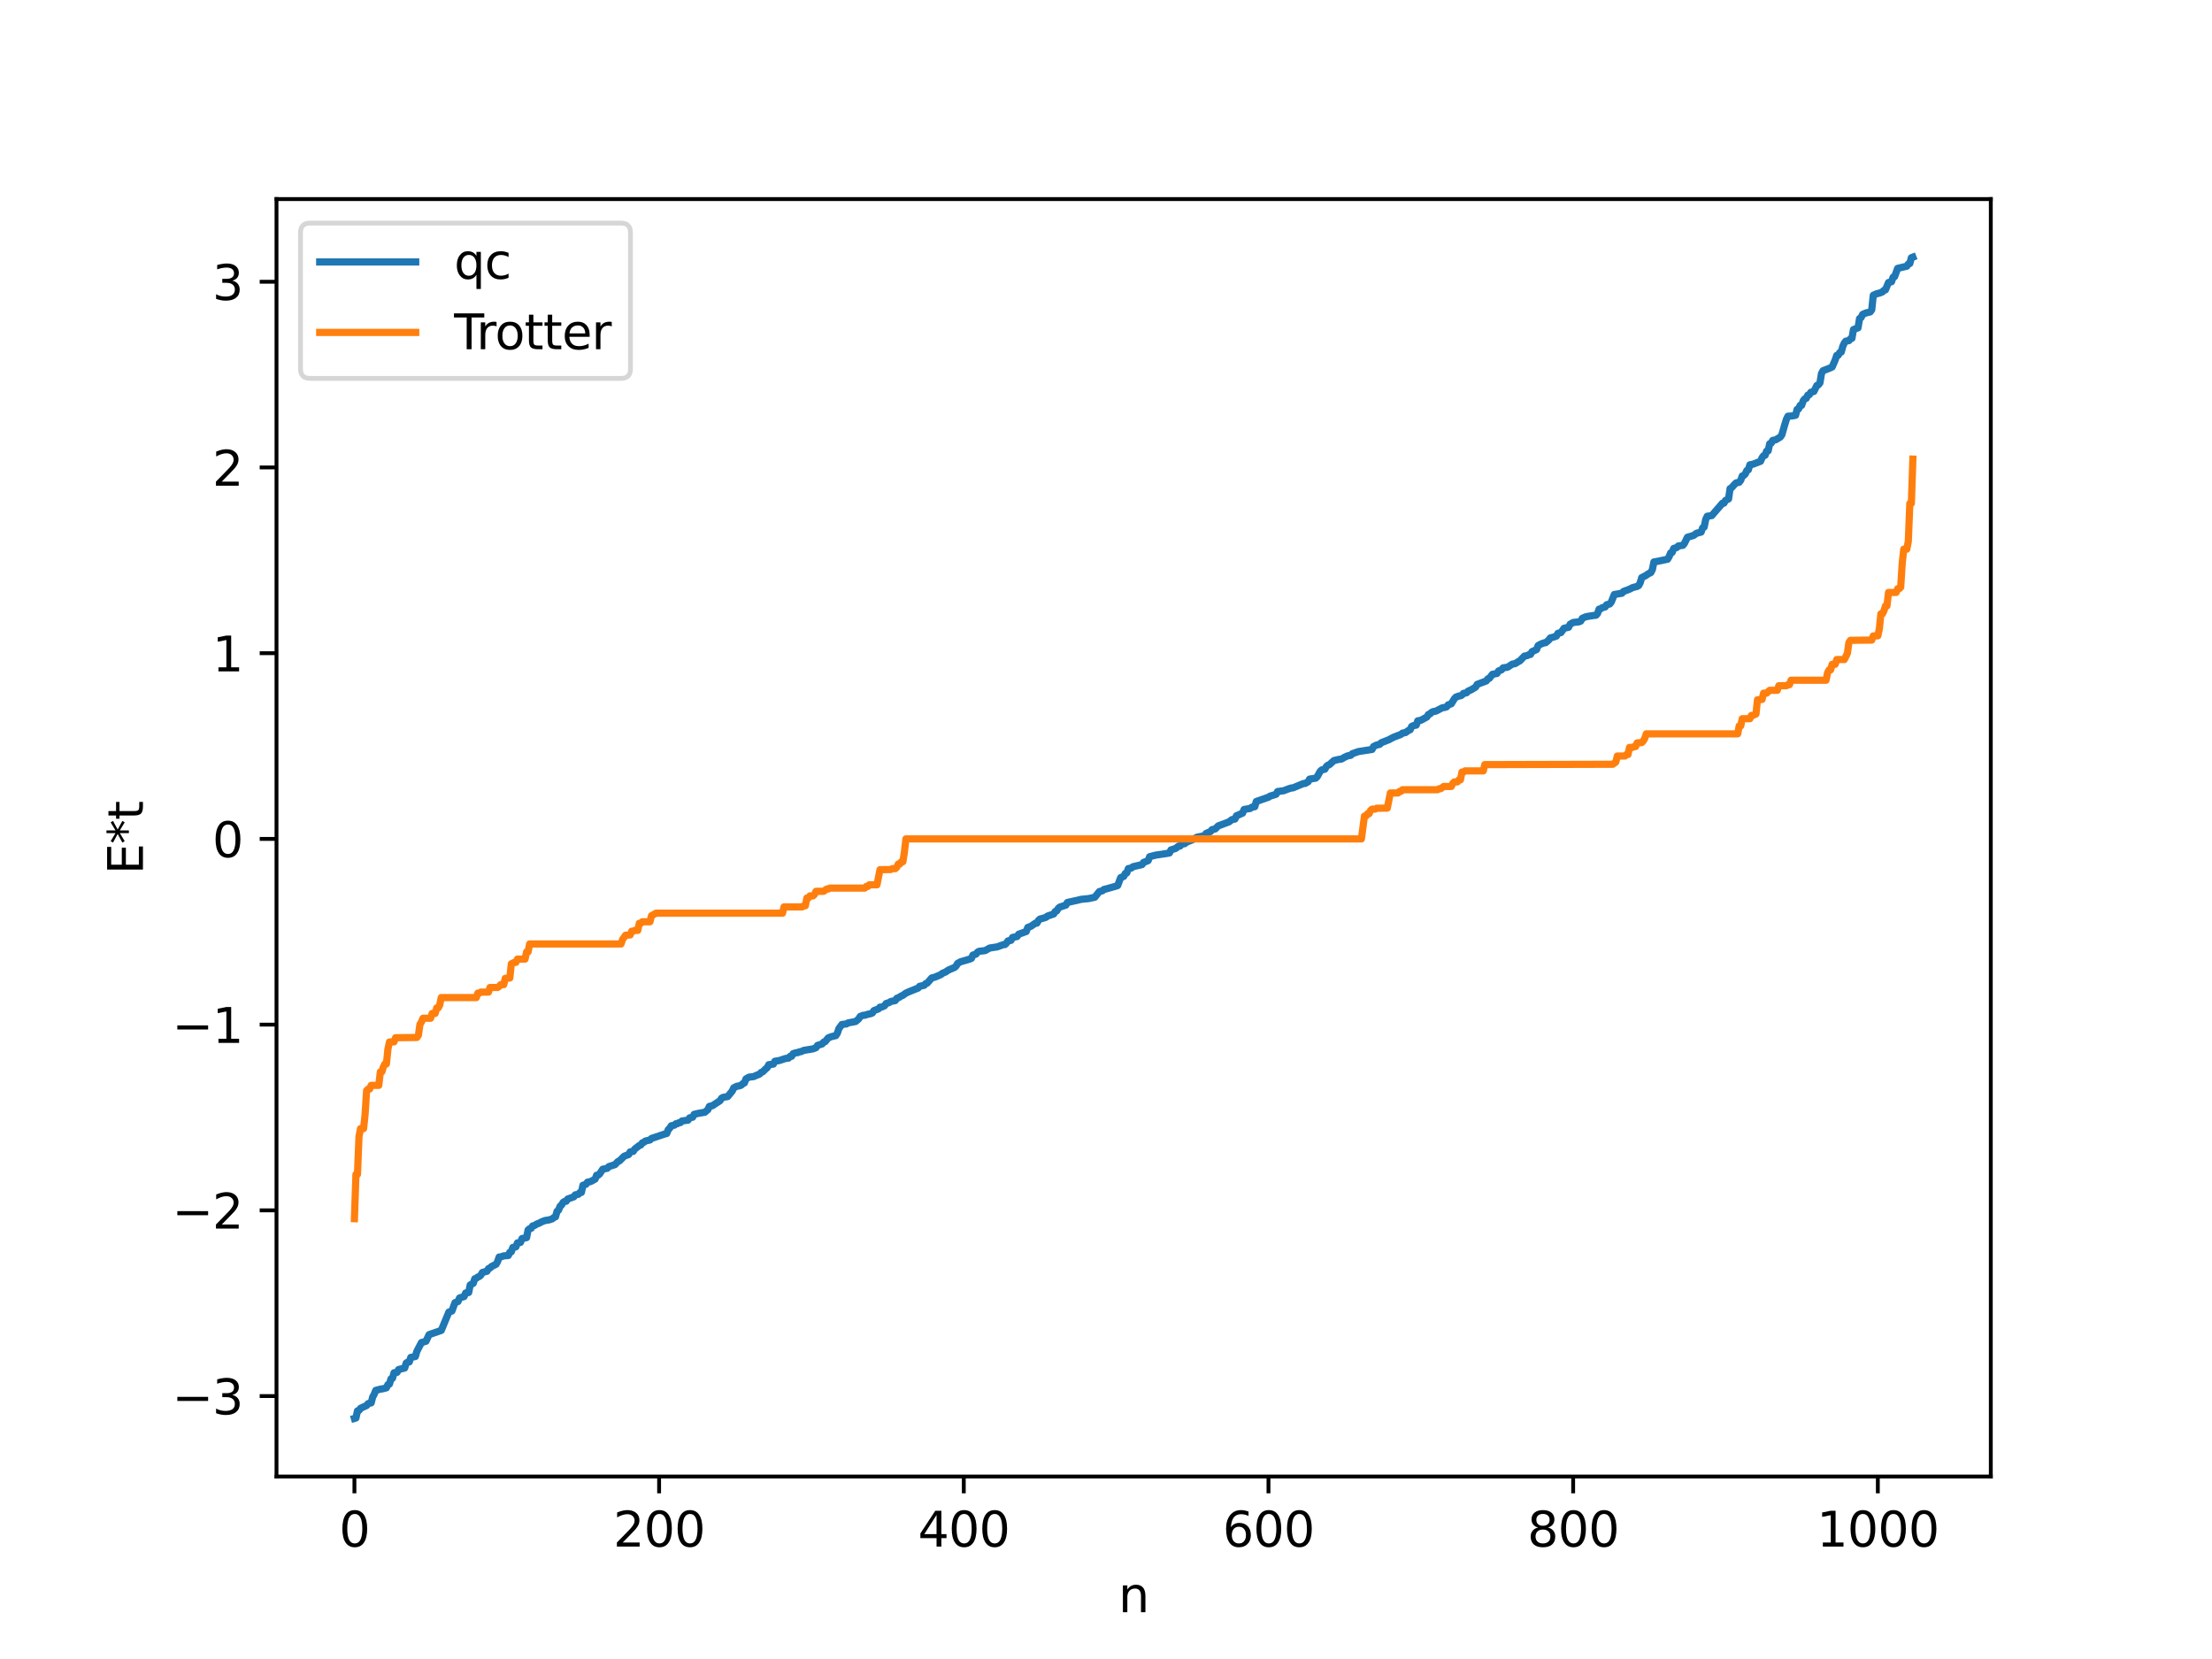 <?xml version="1.0" encoding="utf-8" standalone="no"?>
<!DOCTYPE svg PUBLIC "-//W3C//DTD SVG 1.1//EN"
  "http://www.w3.org/Graphics/SVG/1.1/DTD/svg11.dtd">
<svg xmlns:xlink="http://www.w3.org/1999/xlink" width="460.8pt" height="345.6pt" viewBox="0 0 460.8 345.6" xmlns="http://www.w3.org/2000/svg" version="1.1">
 <defs>
  <style type="text/css">*{stroke-linejoin: round; stroke-linecap: butt}</style>
 </defs>
 <g id="figure_1">
  <g id="patch_1">
   <path d="M 0 345.6 
L 460.8 345.6 
L 460.8 0 
L 0 0 
z
" style="fill: #ffffff"/>
  </g>
  <g id="axes_1">
   <g id="patch_2">
    <path d="M 57.6 307.584 
L 414.72 307.584 
L 414.72 41.472 
L 57.6 41.472 
z
" style="fill: #ffffff"/>
   </g>
   <g id="matplotlib.axis_1">
    <g id="xtick_1">
     <g id="line2d_1">
      <defs>
       <path id="mba4d781c11" d="M 0 0 
L 0 3.5 
" style="stroke: #000000; stroke-width: 0.8"/>
      </defs>
      <g>
       <use xlink:href="#mba4d781c11" x="73.833" y="307.584" style="stroke: #000000; stroke-width: 0.8"/>
      </g>
     </g>
     <g id="text_1">
      <!-- 0 -->
      <g transform="translate(70.651 322.182) scale(0.1 -0.1)">
       <defs>
        <path id="DejaVuSans-30" d="M 2034 4250 
Q 1547 4250 1301 3770 
Q 1056 3291 1056 2328 
Q 1056 1369 1301 889 
Q 1547 409 2034 409 
Q 2525 409 2770 889 
Q 3016 1369 3016 2328 
Q 3016 3291 2770 3770 
Q 2525 4250 2034 4250 
z
M 2034 4750 
Q 2819 4750 3233 4129 
Q 3647 3509 3647 2328 
Q 3647 1150 3233 529 
Q 2819 -91 2034 -91 
Q 1250 -91 836 529 
Q 422 1150 422 2328 
Q 422 3509 836 4129 
Q 1250 4750 2034 4750 
z
" transform="scale(0.016)"/>
       </defs>
       <use xlink:href="#DejaVuSans-30"/>
      </g>
     </g>
    </g>
    <g id="xtick_2">
     <g id="line2d_2">
      <g>
       <use xlink:href="#mba4d781c11" x="137.304" y="307.584" style="stroke: #000000; stroke-width: 0.8"/>
      </g>
     </g>
     <g id="text_2">
      <!-- 200 -->
      <g transform="translate(127.76 322.182) scale(0.1 -0.1)">
       <defs>
        <path id="DejaVuSans-32" d="M 1228 531 
L 3431 531 
L 3431 0 
L 469 0 
L 469 531 
Q 828 903 1448 1529 
Q 2069 2156 2228 2338 
Q 2531 2678 2651 2914 
Q 2772 3150 2772 3378 
Q 2772 3750 2511 3984 
Q 2250 4219 1831 4219 
Q 1534 4219 1204 4116 
Q 875 4013 500 3803 
L 500 4441 
Q 881 4594 1212 4672 
Q 1544 4750 1819 4750 
Q 2544 4750 2975 4387 
Q 3406 4025 3406 3419 
Q 3406 3131 3298 2873 
Q 3191 2616 2906 2266 
Q 2828 2175 2409 1742 
Q 1991 1309 1228 531 
z
" transform="scale(0.016)"/>
       </defs>
       <use xlink:href="#DejaVuSans-32"/>
       <use xlink:href="#DejaVuSans-30" x="63.623"/>
       <use xlink:href="#DejaVuSans-30" x="127.246"/>
      </g>
     </g>
    </g>
    <g id="xtick_3">
     <g id="line2d_3">
      <g>
       <use xlink:href="#mba4d781c11" x="200.775" y="307.584" style="stroke: #000000; stroke-width: 0.8"/>
      </g>
     </g>
     <g id="text_3">
      <!-- 400 -->
      <g transform="translate(191.231 322.182) scale(0.1 -0.1)">
       <defs>
        <path id="DejaVuSans-34" d="M 2419 4116 
L 825 1625 
L 2419 1625 
L 2419 4116 
z
M 2253 4666 
L 3047 4666 
L 3047 1625 
L 3713 1625 
L 3713 1100 
L 3047 1100 
L 3047 0 
L 2419 0 
L 2419 1100 
L 313 1100 
L 313 1709 
L 2253 4666 
z
" transform="scale(0.016)"/>
       </defs>
       <use xlink:href="#DejaVuSans-34"/>
       <use xlink:href="#DejaVuSans-30" x="63.623"/>
       <use xlink:href="#DejaVuSans-30" x="127.246"/>
      </g>
     </g>
    </g>
    <g id="xtick_4">
     <g id="line2d_4">
      <g>
       <use xlink:href="#mba4d781c11" x="264.246" y="307.584" style="stroke: #000000; stroke-width: 0.8"/>
      </g>
     </g>
     <g id="text_4">
      <!-- 600 -->
      <g transform="translate(254.702 322.182) scale(0.1 -0.1)">
       <defs>
        <path id="DejaVuSans-36" d="M 2113 2584 
Q 1688 2584 1439 2293 
Q 1191 2003 1191 1497 
Q 1191 994 1439 701 
Q 1688 409 2113 409 
Q 2538 409 2786 701 
Q 3034 994 3034 1497 
Q 3034 2003 2786 2293 
Q 2538 2584 2113 2584 
z
M 3366 4563 
L 3366 3988 
Q 3128 4100 2886 4159 
Q 2644 4219 2406 4219 
Q 1781 4219 1451 3797 
Q 1122 3375 1075 2522 
Q 1259 2794 1537 2939 
Q 1816 3084 2150 3084 
Q 2853 3084 3261 2657 
Q 3669 2231 3669 1497 
Q 3669 778 3244 343 
Q 2819 -91 2113 -91 
Q 1303 -91 875 529 
Q 447 1150 447 2328 
Q 447 3434 972 4092 
Q 1497 4750 2381 4750 
Q 2619 4750 2861 4703 
Q 3103 4656 3366 4563 
z
" transform="scale(0.016)"/>
       </defs>
       <use xlink:href="#DejaVuSans-36"/>
       <use xlink:href="#DejaVuSans-30" x="63.623"/>
       <use xlink:href="#DejaVuSans-30" x="127.246"/>
      </g>
     </g>
    </g>
    <g id="xtick_5">
     <g id="line2d_5">
      <g>
       <use xlink:href="#mba4d781c11" x="327.717" y="307.584" style="stroke: #000000; stroke-width: 0.8"/>
      </g>
     </g>
     <g id="text_5">
      <!-- 800 -->
      <g transform="translate(318.173 322.182) scale(0.1 -0.1)">
       <defs>
        <path id="DejaVuSans-38" d="M 2034 2216 
Q 1584 2216 1326 1975 
Q 1069 1734 1069 1313 
Q 1069 891 1326 650 
Q 1584 409 2034 409 
Q 2484 409 2743 651 
Q 3003 894 3003 1313 
Q 3003 1734 2745 1975 
Q 2488 2216 2034 2216 
z
M 1403 2484 
Q 997 2584 770 2862 
Q 544 3141 544 3541 
Q 544 4100 942 4425 
Q 1341 4750 2034 4750 
Q 2731 4750 3128 4425 
Q 3525 4100 3525 3541 
Q 3525 3141 3298 2862 
Q 3072 2584 2669 2484 
Q 3125 2378 3379 2068 
Q 3634 1759 3634 1313 
Q 3634 634 3220 271 
Q 2806 -91 2034 -91 
Q 1263 -91 848 271 
Q 434 634 434 1313 
Q 434 1759 690 2068 
Q 947 2378 1403 2484 
z
M 1172 3481 
Q 1172 3119 1398 2916 
Q 1625 2713 2034 2713 
Q 2441 2713 2670 2916 
Q 2900 3119 2900 3481 
Q 2900 3844 2670 4047 
Q 2441 4250 2034 4250 
Q 1625 4250 1398 4047 
Q 1172 3844 1172 3481 
z
" transform="scale(0.016)"/>
       </defs>
       <use xlink:href="#DejaVuSans-38"/>
       <use xlink:href="#DejaVuSans-30" x="63.623"/>
       <use xlink:href="#DejaVuSans-30" x="127.246"/>
      </g>
     </g>
    </g>
    <g id="xtick_6">
     <g id="line2d_6">
      <g>
       <use xlink:href="#mba4d781c11" x="391.188" y="307.584" style="stroke: #000000; stroke-width: 0.8"/>
      </g>
     </g>
     <g id="text_6">
      <!-- 1000 -->
      <g transform="translate(378.463 322.182) scale(0.1 -0.1)">
       <defs>
        <path id="DejaVuSans-31" d="M 794 531 
L 1825 531 
L 1825 4091 
L 703 3866 
L 703 4441 
L 1819 4666 
L 2450 4666 
L 2450 531 
L 3481 531 
L 3481 0 
L 794 0 
L 794 531 
z
" transform="scale(0.016)"/>
       </defs>
       <use xlink:href="#DejaVuSans-31"/>
       <use xlink:href="#DejaVuSans-30" x="63.623"/>
       <use xlink:href="#DejaVuSans-30" x="127.246"/>
       <use xlink:href="#DejaVuSans-30" x="190.869"/>
      </g>
     </g>
    </g>
    <g id="text_7">
     <!-- n -->
     <g transform="translate(232.991 335.861) scale(0.1 -0.1)">
      <defs>
       <path id="DejaVuSans-6e" d="M 3513 2113 
L 3513 0 
L 2938 0 
L 2938 2094 
Q 2938 2591 2744 2837 
Q 2550 3084 2163 3084 
Q 1697 3084 1428 2787 
Q 1159 2491 1159 1978 
L 1159 0 
L 581 0 
L 581 3500 
L 1159 3500 
L 1159 2956 
Q 1366 3272 1645 3428 
Q 1925 3584 2291 3584 
Q 2894 3584 3203 3211 
Q 3513 2838 3513 2113 
z
" transform="scale(0.016)"/>
      </defs>
      <use xlink:href="#DejaVuSans-6e"/>
     </g>
    </g>
   </g>
   <g id="matplotlib.axis_2">
    <g id="ytick_1">
     <g id="line2d_7">
      <defs>
       <path id="m10545d8d4f" d="M 0 0 
L -3.5 0 
" style="stroke: #000000; stroke-width: 0.8"/>
      </defs>
      <g>
       <use xlink:href="#m10545d8d4f" x="57.6" y="290.827" style="stroke: #000000; stroke-width: 0.8"/>
      </g>
     </g>
     <g id="text_8">
      <!-- −3 -->
      <g transform="translate(35.858 294.627) scale(0.1 -0.1)">
       <defs>
        <path id="DejaVuSans-2212" d="M 678 2272 
L 4684 2272 
L 4684 1741 
L 678 1741 
L 678 2272 
z
" transform="scale(0.016)"/>
        <path id="DejaVuSans-33" d="M 2597 2516 
Q 3050 2419 3304 2112 
Q 3559 1806 3559 1356 
Q 3559 666 3084 287 
Q 2609 -91 1734 -91 
Q 1441 -91 1130 -33 
Q 819 25 488 141 
L 488 750 
Q 750 597 1062 519 
Q 1375 441 1716 441 
Q 2309 441 2620 675 
Q 2931 909 2931 1356 
Q 2931 1769 2642 2001 
Q 2353 2234 1838 2234 
L 1294 2234 
L 1294 2753 
L 1863 2753 
Q 2328 2753 2575 2939 
Q 2822 3125 2822 3475 
Q 2822 3834 2567 4026 
Q 2313 4219 1838 4219 
Q 1578 4219 1281 4162 
Q 984 4106 628 3988 
L 628 4550 
Q 988 4650 1302 4700 
Q 1616 4750 1894 4750 
Q 2613 4750 3031 4423 
Q 3450 4097 3450 3541 
Q 3450 3153 3228 2886 
Q 3006 2619 2597 2516 
z
" transform="scale(0.016)"/>
       </defs>
       <use xlink:href="#DejaVuSans-2212"/>
       <use xlink:href="#DejaVuSans-33" x="83.789"/>
      </g>
     </g>
    </g>
    <g id="ytick_2">
     <g id="line2d_8">
      <g>
       <use xlink:href="#m10545d8d4f" x="57.6" y="252.138" style="stroke: #000000; stroke-width: 0.8"/>
      </g>
     </g>
     <g id="text_9">
      <!-- −2 -->
      <g transform="translate(35.858 255.937) scale(0.1 -0.1)">
       <use xlink:href="#DejaVuSans-2212"/>
       <use xlink:href="#DejaVuSans-32" x="83.789"/>
      </g>
     </g>
    </g>
    <g id="ytick_3">
     <g id="line2d_9">
      <g>
       <use xlink:href="#m10545d8d4f" x="57.6" y="213.448" style="stroke: #000000; stroke-width: 0.8"/>
      </g>
     </g>
     <g id="text_10">
      <!-- −1 -->
      <g transform="translate(35.858 217.247) scale(0.1 -0.1)">
       <use xlink:href="#DejaVuSans-2212"/>
       <use xlink:href="#DejaVuSans-31" x="83.789"/>
      </g>
     </g>
    </g>
    <g id="ytick_4">
     <g id="line2d_10">
      <g>
       <use xlink:href="#m10545d8d4f" x="57.6" y="174.759" style="stroke: #000000; stroke-width: 0.8"/>
      </g>
     </g>
     <g id="text_11">
      <!-- 0 -->
      <g transform="translate(44.237 178.558) scale(0.1 -0.1)">
       <use xlink:href="#DejaVuSans-30"/>
      </g>
     </g>
    </g>
    <g id="ytick_5">
     <g id="line2d_11">
      <g>
       <use xlink:href="#m10545d8d4f" x="57.6" y="136.069" style="stroke: #000000; stroke-width: 0.8"/>
      </g>
     </g>
     <g id="text_12">
      <!-- 1 -->
      <g transform="translate(44.237 139.868) scale(0.1 -0.1)">
       <use xlink:href="#DejaVuSans-31"/>
      </g>
     </g>
    </g>
    <g id="ytick_6">
     <g id="line2d_12">
      <g>
       <use xlink:href="#m10545d8d4f" x="57.6" y="97.379" style="stroke: #000000; stroke-width: 0.8"/>
      </g>
     </g>
     <g id="text_13">
      <!-- 2 -->
      <g transform="translate(44.237 101.179) scale(0.1 -0.1)">
       <use xlink:href="#DejaVuSans-32"/>
      </g>
     </g>
    </g>
    <g id="ytick_7">
     <g id="line2d_13">
      <g>
       <use xlink:href="#m10545d8d4f" x="57.6" y="58.69" style="stroke: #000000; stroke-width: 0.8"/>
      </g>
     </g>
     <g id="text_14">
      <!-- 3 -->
      <g transform="translate(44.237 62.489) scale(0.1 -0.1)">
       <use xlink:href="#DejaVuSans-33"/>
      </g>
     </g>
    </g>
    <g id="text_15">
     <!-- E*t -->
     <g transform="translate(29.778 182.148) rotate(-90) scale(0.1 -0.1)">
      <defs>
       <path id="DejaVuSans-45" d="M 628 4666 
L 3578 4666 
L 3578 4134 
L 1259 4134 
L 1259 2753 
L 3481 2753 
L 3481 2222 
L 1259 2222 
L 1259 531 
L 3634 531 
L 3634 0 
L 628 0 
L 628 4666 
z
" transform="scale(0.016)"/>
       <path id="DejaVuSans-2a" d="M 3009 3897 
L 1888 3291 
L 3009 2681 
L 2828 2375 
L 1778 3009 
L 1778 1831 
L 1422 1831 
L 1422 3009 
L 372 2375 
L 191 2681 
L 1313 3291 
L 191 3897 
L 372 4206 
L 1422 3572 
L 1422 4750 
L 1778 4750 
L 1778 3572 
L 2828 4206 
L 3009 3897 
z
" transform="scale(0.016)"/>
       <path id="DejaVuSans-74" d="M 1172 4494 
L 1172 3500 
L 2356 3500 
L 2356 3053 
L 1172 3053 
L 1172 1153 
Q 1172 725 1289 603 
Q 1406 481 1766 481 
L 2356 481 
L 2356 0 
L 1766 0 
Q 1100 0 847 248 
Q 594 497 594 1153 
L 594 3053 
L 172 3053 
L 172 3500 
L 594 3500 
L 594 4494 
L 1172 4494 
z
" transform="scale(0.016)"/>
      </defs>
      <use xlink:href="#DejaVuSans-45"/>
      <use xlink:href="#DejaVuSans-2a" x="63.184"/>
      <use xlink:href="#DejaVuSans-74" x="113.184"/>
     </g>
    </g>
   </g>
   <g id="line2d_14">
    <path d="M 73.833 295.488 
L 74.15 295.394 
L 74.467 293.918 
L 74.785 293.817 
L 75.102 293.378 
L 76.372 292.792 
L 76.689 292.399 
L 77.324 292.244 
L 77.641 291.01 
L 77.958 290.441 
L 78.276 289.64 
L 79.228 289.392 
L 79.862 289.282 
L 80.497 289.106 
L 80.815 288.43 
L 81.132 288.328 
L 81.449 287.243 
L 81.767 287.119 
L 82.084 285.97 
L 82.719 285.881 
L 83.036 285.3 
L 84.305 284.982 
L 84.623 283.949 
L 84.94 283.748 
L 85.258 283.719 
L 85.575 282.776 
L 86.21 282.649 
L 86.527 282.587 
L 86.844 281.498 
L 87.796 279.678 
L 88.748 279.406 
L 89.383 278.033 
L 91.922 277.151 
L 93.509 273.326 
L 94.143 273.109 
L 94.778 271.369 
L 95.413 271.131 
L 95.73 270.391 
L 96.682 270.093 
L 97 269.351 
L 97.634 269.251 
L 97.952 267.677 
L 98.586 267.343 
L 98.904 266.388 
L 99.221 266.289 
L 99.539 266.022 
L 99.856 265.917 
L 100.173 265.632 
L 100.491 265.078 
L 101.125 264.901 
L 101.443 264.833 
L 101.76 264.282 
L 102.077 264.154 
L 102.395 263.839 
L 103.347 263.368 
L 103.664 262.792 
L 103.981 261.858 
L 104.299 261.847 
L 104.934 261.621 
L 105.886 261.542 
L 106.203 260.872 
L 106.52 260.769 
L 106.838 259.86 
L 107.472 259.742 
L 107.79 258.918 
L 108.424 258.819 
L 108.742 258.019 
L 109.694 257.824 
L 110.011 256.224 
L 110.329 255.958 
L 110.646 255.879 
L 110.963 255.382 
L 111.281 255.32 
L 111.915 254.945 
L 112.233 254.846 
L 112.867 254.515 
L 113.502 254.265 
L 114.454 254.113 
L 115.089 253.887 
L 115.406 253.607 
L 115.724 253.484 
L 116.041 252.339 
L 116.358 252.102 
L 116.676 251.288 
L 116.993 251.014 
L 117.31 250.479 
L 117.628 250.269 
L 117.945 250.248 
L 118.262 249.782 
L 119.532 249.32 
L 119.849 248.905 
L 120.484 248.791 
L 120.801 248.427 
L 121.119 248.403 
L 121.436 246.917 
L 122.071 246.705 
L 122.388 246.267 
L 123.023 246.147 
L 123.975 245.629 
L 124.292 244.811 
L 124.61 244.81 
L 124.927 244.532 
L 125.562 243.568 
L 126.514 243.372 
L 126.831 243.024 
L 128.1 242.618 
L 128.735 241.957 
L 129.053 241.835 
L 130.005 240.872 
L 130.957 240.51 
L 131.274 239.954 
L 131.909 239.856 
L 132.226 239.369 
L 133.178 238.633 
L 133.496 238.518 
L 133.813 238.067 
L 134.13 237.965 
L 134.448 237.698 
L 135.4 237.476 
L 135.717 237.161 
L 138.573 236.202 
L 138.891 236.132 
L 139.208 235.326 
L 139.525 235.013 
L 139.843 234.517 
L 140.477 234.395 
L 140.795 234.097 
L 141.112 234.088 
L 141.429 233.882 
L 141.747 233.856 
L 142.064 233.52 
L 143.334 233.348 
L 143.651 232.873 
L 144.286 232.739 
L 144.603 232.133 
L 145.555 231.917 
L 146.824 231.699 
L 147.459 231.17 
L 147.777 230.477 
L 148.411 230.338 
L 149.998 229.292 
L 150.315 228.779 
L 150.633 228.598 
L 151.585 228.436 
L 152.537 227.289 
L 152.854 226.613 
L 153.489 226.292 
L 154.124 226.173 
L 154.441 226.05 
L 154.758 225.719 
L 155.076 225.595 
L 155.393 224.759 
L 156.028 224.388 
L 156.98 224.277 
L 158.249 223.734 
L 158.567 223.403 
L 158.884 223.289 
L 159.519 222.655 
L 159.836 222.408 
L 160.153 221.793 
L 161.105 221.674 
L 161.423 221.078 
L 162.375 220.919 
L 163.644 220.498 
L 164.279 220.421 
L 164.596 220.057 
L 164.914 220.042 
L 165.231 219.49 
L 165.866 219.295 
L 166.183 219.286 
L 166.5 219.114 
L 166.818 219.092 
L 167.453 218.812 
L 169.357 218.5 
L 169.991 218.253 
L 170.309 217.771 
L 171.261 217.481 
L 171.578 217.096 
L 171.896 216.997 
L 172.53 216.218 
L 173.165 215.961 
L 174.117 215.737 
L 174.434 215.24 
L 174.752 214.281 
L 175.386 213.418 
L 176.339 213.301 
L 176.656 213.094 
L 178.243 212.799 
L 178.877 212.26 
L 179.195 211.745 
L 179.829 211.497 
L 180.147 211.497 
L 180.781 211.291 
L 181.416 211.157 
L 181.734 211.018 
L 182.051 210.526 
L 183.003 210.174 
L 183.32 209.806 
L 183.638 209.802 
L 184.272 209.52 
L 184.59 209.054 
L 185.224 208.858 
L 185.542 208.633 
L 186.494 208.444 
L 186.811 207.963 
L 187.129 207.868 
L 187.763 207.478 
L 188.081 207.345 
L 188.715 206.887 
L 189.35 206.601 
L 190.937 205.958 
L 191.254 205.841 
L 191.572 205.466 
L 192.524 205.256 
L 192.841 204.908 
L 193.158 204.797 
L 194.11 203.71 
L 194.745 203.567 
L 196.015 203.02 
L 196.332 202.751 
L 196.967 202.491 
L 197.601 202.069 
L 198.871 201.526 
L 199.188 201.218 
L 199.505 200.681 
L 200.14 200.34 
L 201.092 200.075 
L 202.044 199.789 
L 202.362 199.646 
L 202.679 198.956 
L 203.314 198.762 
L 203.631 198.352 
L 203.948 198.176 
L 205.218 198.028 
L 206.17 197.492 
L 207.757 197.246 
L 209.026 196.78 
L 209.343 196.774 
L 209.661 196.471 
L 209.978 196.009 
L 210.613 195.89 
L 210.93 195.289 
L 211.882 195.093 
L 212.2 194.623 
L 213.786 194.047 
L 214.104 193.202 
L 214.739 192.976 
L 215.691 192.32 
L 216.008 192.309 
L 216.325 191.741 
L 216.643 191.452 
L 217.277 191.293 
L 217.912 191.087 
L 218.229 190.83 
L 219.499 190.403 
L 219.816 189.88 
L 220.134 189.761 
L 220.451 189.243 
L 220.768 188.963 
L 222.038 188.554 
L 222.355 188.002 
L 224.577 187.509 
L 225.211 187.349 
L 226.798 187.19 
L 227.75 186.979 
L 228.067 186.917 
L 229.02 185.724 
L 229.654 185.567 
L 229.972 185.285 
L 230.606 185.134 
L 232.51 184.59 
L 232.828 184.478 
L 233.462 182.819 
L 234.097 182.57 
L 234.415 181.96 
L 234.732 181.845 
L 235.049 180.943 
L 235.684 180.833 
L 236.001 180.556 
L 237.905 180.113 
L 238.223 179.66 
L 239.175 179.289 
L 239.492 178.466 
L 240.762 178.136 
L 242.983 177.804 
L 243.618 177.688 
L 243.935 177.055 
L 244.887 176.754 
L 245.522 176.264 
L 245.839 176.24 
L 246.157 175.843 
L 246.791 175.757 
L 247.109 175.464 
L 248.378 174.956 
L 249.33 174.412 
L 250.6 174.155 
L 250.917 174.075 
L 251.234 173.628 
L 252.186 173.211 
L 252.504 172.82 
L 253.139 172.694 
L 253.773 172.052 
L 255.995 171.225 
L 256.629 170.747 
L 257.264 170.621 
L 257.581 169.936 
L 258.851 169.394 
L 259.168 168.625 
L 259.803 168.516 
L 260.438 168.421 
L 260.755 168.16 
L 261.39 168.052 
L 261.707 166.964 
L 264.246 166.077 
L 264.563 165.853 
L 265.515 165.563 
L 265.833 165.45 
L 266.15 164.89 
L 267.42 164.72 
L 268.372 164.35 
L 269.006 164.144 
L 269.324 164.136 
L 271.545 163.216 
L 271.862 163.212 
L 272.497 162.866 
L 272.815 162.3 
L 274.084 162.105 
L 274.401 161.794 
L 275.036 160.66 
L 275.353 160.38 
L 275.988 160.24 
L 276.305 159.678 
L 276.623 159.404 
L 276.94 159.3 
L 277.892 158.43 
L 278.844 158.207 
L 279.479 158.123 
L 280.114 157.738 
L 280.748 157.456 
L 281.383 157.348 
L 281.7 157.017 
L 282.97 156.569 
L 285.826 156.121 
L 286.143 155.509 
L 286.778 155.206 
L 287.413 155.058 
L 287.73 154.73 
L 289.317 154.104 
L 290.269 153.593 
L 291.856 152.985 
L 292.173 152.717 
L 292.808 152.606 
L 293.443 152.136 
L 293.76 152.027 
L 294.077 151.335 
L 294.395 151.174 
L 295.029 151.056 
L 295.347 150.16 
L 295.981 150.056 
L 297.251 149.357 
L 297.568 148.833 
L 297.886 148.728 
L 298.203 148.41 
L 298.52 148.254 
L 299.155 148.127 
L 300.424 147.463 
L 301.059 147.349 
L 301.377 147.236 
L 301.694 146.82 
L 302.329 146.615 
L 302.963 145.579 
L 303.281 145.229 
L 303.915 144.993 
L 304.233 144.952 
L 304.55 144.795 
L 304.867 144.444 
L 305.502 144.326 
L 305.82 143.98 
L 306.454 143.706 
L 307.406 143.125 
L 307.724 142.565 
L 309.628 141.853 
L 309.945 141.414 
L 310.262 141.304 
L 310.897 140.472 
L 311.849 140.296 
L 312.167 139.778 
L 312.801 139.533 
L 313.119 139.129 
L 314.071 138.987 
L 315.023 138.356 
L 315.658 138.237 
L 316.292 137.823 
L 316.61 137.672 
L 317.562 136.675 
L 318.196 136.561 
L 318.514 136.367 
L 318.831 136.325 
L 319.148 135.745 
L 320.1 135.312 
L 320.418 134.482 
L 321.053 134.142 
L 321.687 133.916 
L 322.005 133.875 
L 322.639 133.33 
L 322.957 132.891 
L 323.591 132.731 
L 324.226 132.508 
L 324.543 131.932 
L 325.178 131.78 
L 325.813 130.878 
L 326.765 130.676 
L 327.082 130.043 
L 327.717 129.67 
L 328.986 129.532 
L 329.304 129.363 
L 329.621 128.809 
L 330.256 128.522 
L 330.891 128.381 
L 332.16 128.188 
L 332.477 128.165 
L 332.795 127.815 
L 333.112 126.895 
L 333.429 126.85 
L 333.747 126.597 
L 334.381 126.445 
L 334.699 125.972 
L 335.334 125.822 
L 335.651 125.433 
L 336.286 123.846 
L 337.872 123.586 
L 338.19 123.218 
L 339.459 122.741 
L 340.094 122.412 
L 341.046 122.158 
L 341.363 121.984 
L 341.681 121.4 
L 341.998 120.332 
L 342.95 119.841 
L 343.267 119.591 
L 343.902 119.274 
L 344.22 118.646 
L 344.537 117.063 
L 345.172 116.96 
L 347.393 116.493 
L 347.71 115.951 
L 348.028 115.178 
L 348.345 115.072 
L 348.662 114.247 
L 349.297 114.064 
L 349.615 113.739 
L 350.567 113.597 
L 350.884 113.229 
L 351.519 111.92 
L 352.788 111.55 
L 353.423 111.083 
L 354.375 110.846 
L 354.692 109.951 
L 355.01 109.794 
L 355.327 108.211 
L 355.644 107.544 
L 356.596 107.406 
L 358.818 104.833 
L 359.135 104.818 
L 359.453 104.246 
L 360.087 103.938 
L 360.405 101.781 
L 360.722 101.605 
L 361.357 100.887 
L 361.674 100.591 
L 362.309 100.465 
L 362.626 100.043 
L 362.943 99.148 
L 363.261 99.043 
L 363.578 98.731 
L 363.896 98.011 
L 364.213 97.875 
L 364.53 96.827 
L 365.165 96.707 
L 366.752 96.094 
L 367.069 95.355 
L 367.386 94.938 
L 367.704 94.839 
L 368.021 93.971 
L 368.339 93.916 
L 368.656 92.441 
L 368.973 92.318 
L 369.291 91.743 
L 369.925 91.614 
L 370.56 91.229 
L 370.877 91.039 
L 371.195 90.567 
L 371.829 88.353 
L 372.147 87.339 
L 372.464 86.706 
L 373.416 86.639 
L 374.051 86.509 
L 374.368 85.28 
L 374.686 85.181 
L 375.003 84.452 
L 375.32 84.442 
L 375.638 83.488 
L 375.955 83.094 
L 376.272 82.989 
L 376.59 82.328 
L 376.907 82.228 
L 377.224 81.717 
L 377.859 81.55 
L 378.494 80.294 
L 378.811 80.165 
L 379.129 79.749 
L 379.446 77.816 
L 379.763 77.23 
L 381.033 76.739 
L 381.667 76.451 
L 382.302 74.995 
L 382.62 74.044 
L 382.937 74.011 
L 383.254 73.436 
L 383.572 73.331 
L 383.889 72.138 
L 384.206 71.455 
L 384.524 71.063 
L 385.158 70.961 
L 385.476 70.596 
L 385.793 70.474 
L 386.11 68.652 
L 387.062 68.297 
L 387.38 66.361 
L 387.697 66.154 
L 388.015 65.506 
L 388.649 65.213 
L 389.601 64.978 
L 389.919 64.525 
L 390.236 61.512 
L 390.871 61.218 
L 391.505 61.061 
L 392.14 60.815 
L 392.458 60.482 
L 392.775 60.381 
L 393.41 58.853 
L 394.044 58.692 
L 394.362 57.747 
L 394.679 57.637 
L 395.314 55.906 
L 396.266 55.679 
L 396.9 55.53 
L 397.218 55.459 
L 397.535 54.995 
L 397.853 54.893 
L 398.17 53.691 
L 398.487 53.568 
L 398.487 53.568 
" clip-path="url(#p209d85159f)" style="fill: none; stroke: #1f77b4; stroke-width: 1.5; stroke-linecap: square"/>
   </g>
   <g id="line2d_15">
    <path d="M 73.833 253.877 
L 74.15 244.645 
L 74.467 244.645 
L 74.785 236.753 
L 75.102 235.114 
L 75.737 235.114 
L 76.054 232.161 
L 76.372 227.177 
L 76.689 226.871 
L 77.006 226.871 
L 77.324 226.1 
L 78.91 226.1 
L 79.228 223.287 
L 79.545 223.287 
L 79.862 222.269 
L 80.18 221.64 
L 80.497 221.64 
L 80.815 218.531 
L 81.132 217.067 
L 82.084 217.042 
L 82.401 216.176 
L 86.844 216.126 
L 87.162 215.652 
L 87.479 213.399 
L 87.796 212.901 
L 88.114 212.121 
L 89.7 212.121 
L 90.018 211.124 
L 90.653 211.124 
L 90.97 209.966 
L 91.287 209.966 
L 91.605 209.363 
L 91.922 207.812 
L 99.221 207.812 
L 99.539 206.887 
L 99.856 206.887 
L 100.173 206.668 
L 101.76 206.668 
L 102.077 205.71 
L 103.664 205.71 
L 103.981 205.494 
L 104.299 205.121 
L 104.934 205.121 
L 105.251 203.807 
L 106.203 203.74 
L 106.52 200.775 
L 107.155 200.482 
L 107.472 200.482 
L 107.79 199.799 
L 109.377 199.799 
L 109.694 198.3 
L 110.011 198.3 
L 110.329 196.645 
L 129.37 196.645 
L 129.687 195.704 
L 130.322 194.819 
L 131.274 194.763 
L 131.591 193.993 
L 131.909 193.993 
L 132.226 193.817 
L 132.861 193.817 
L 133.178 192.336 
L 133.496 192.336 
L 133.813 192.025 
L 135.4 192.025 
L 135.717 190.762 
L 136.669 190.234 
L 163.01 190.234 
L 163.327 188.923 
L 167.135 188.923 
L 167.453 188.683 
L 167.77 188.683 
L 168.087 187.061 
L 168.405 187.061 
L 168.722 186.627 
L 169.357 186.627 
L 169.674 186.348 
L 169.991 185.678 
L 171.578 185.678 
L 172.213 185.206 
L 172.53 185.206 
L 172.848 185.006 
L 180.147 185.006 
L 180.464 184.661 
L 180.781 184.661 
L 181.099 184.323 
L 182.686 184.323 
L 183.32 181.169 
L 185.542 181.141 
L 185.859 180.958 
L 186.494 180.958 
L 186.811 180.681 
L 187.129 179.987 
L 187.446 179.987 
L 187.763 179.517 
L 188.081 179.517 
L 188.398 177.556 
L 188.715 174.759 
L 283.605 174.759 
L 284.239 170 
L 284.557 170 
L 284.874 169.53 
L 285.191 169.53 
L 285.509 168.836 
L 285.826 168.56 
L 286.461 168.56 
L 286.778 168.376 
L 289 168.348 
L 289.634 165.194 
L 291.221 165.194 
L 291.539 164.856 
L 291.856 164.856 
L 292.173 164.511 
L 299.472 164.511 
L 299.79 164.311 
L 300.107 164.311 
L 300.742 163.839 
L 302.329 163.839 
L 302.646 163.169 
L 302.963 162.89 
L 303.598 162.89 
L 303.915 162.457 
L 304.233 162.457 
L 304.55 160.834 
L 304.867 160.834 
L 305.185 160.594 
L 308.993 160.594 
L 309.31 159.283 
L 335.968 159.211 
L 336.603 158.755 
L 336.92 157.492 
L 338.507 157.492 
L 338.824 157.182 
L 339.142 157.182 
L 339.459 155.7 
L 340.094 155.7 
L 340.411 155.524 
L 340.729 155.524 
L 341.046 154.755 
L 341.998 154.698 
L 342.315 154.356 
L 342.633 153.813 
L 342.95 152.872 
L 361.991 152.872 
L 362.309 151.217 
L 362.626 151.217 
L 362.943 149.718 
L 364.53 149.718 
L 364.848 149.035 
L 365.165 149.035 
L 365.8 148.742 
L 366.117 145.777 
L 367.069 145.711 
L 367.386 144.397 
L 368.021 144.397 
L 368.656 143.807 
L 370.243 143.807 
L 370.56 142.849 
L 372.147 142.849 
L 372.464 142.63 
L 372.781 142.63 
L 373.099 141.706 
L 380.398 141.706 
L 380.715 140.154 
L 381.033 139.551 
L 381.35 139.551 
L 381.667 138.393 
L 382.302 138.393 
L 382.62 137.397 
L 384.206 137.397 
L 384.841 136.118 
L 385.158 133.865 
L 385.476 133.391 
L 389.919 133.342 
L 390.236 132.475 
L 391.188 132.45 
L 391.505 130.986 
L 391.823 127.877 
L 392.14 127.877 
L 392.458 127.248 
L 392.775 126.23 
L 393.092 126.23 
L 393.41 123.418 
L 394.996 123.418 
L 395.314 122.646 
L 395.631 122.646 
L 395.948 122.341 
L 396.266 117.356 
L 396.583 114.403 
L 397.218 114.403 
L 397.535 112.764 
L 397.853 104.872 
L 398.17 104.872 
L 398.487 95.64 
L 398.487 95.64 
" clip-path="url(#p209d85159f)" style="fill: none; stroke: #ff7f0e; stroke-width: 1.5; stroke-linecap: square"/>
   </g>
   <g id="patch_3">
    <path d="M 57.6 307.584 
L 57.6 41.472 
" style="fill: none; stroke: #000000; stroke-width: 0.8; stroke-linejoin: miter; stroke-linecap: square"/>
   </g>
   <g id="patch_4">
    <path d="M 414.72 307.584 
L 414.72 41.472 
" style="fill: none; stroke: #000000; stroke-width: 0.8; stroke-linejoin: miter; stroke-linecap: square"/>
   </g>
   <g id="patch_5">
    <path d="M 57.6 307.584 
L 414.72 307.584 
" style="fill: none; stroke: #000000; stroke-width: 0.8; stroke-linejoin: miter; stroke-linecap: square"/>
   </g>
   <g id="patch_6">
    <path d="M 57.6 41.472 
L 414.72 41.472 
" style="fill: none; stroke: #000000; stroke-width: 0.8; stroke-linejoin: miter; stroke-linecap: square"/>
   </g>
   <g id="legend_1">
    <g id="patch_7">
     <path d="M 64.6 78.828 
L 129.342 78.828 
Q 131.342 78.828 131.342 76.828 
L 131.342 48.472 
Q 131.342 46.472 129.342 46.472 
L 64.6 46.472 
Q 62.6 46.472 62.6 48.472 
L 62.6 76.828 
Q 62.6 78.828 64.6 78.828 
z
" style="fill: #ffffff; opacity: 0.8; stroke: #cccccc; stroke-linejoin: miter"/>
    </g>
    <g id="line2d_16">
     <path d="M 66.6 54.57 
L 76.6 54.57 
L 86.6 54.57 
" style="fill: none; stroke: #1f77b4; stroke-width: 1.5; stroke-linecap: square"/>
    </g>
    <g id="text_16">
     <!-- qc -->
     <g transform="translate(94.6 58.07) scale(0.1 -0.1)">
      <defs>
       <path id="DejaVuSans-71" d="M 947 1747 
Q 947 1113 1208 752 
Q 1469 391 1925 391 
Q 2381 391 2643 752 
Q 2906 1113 2906 1747 
Q 2906 2381 2643 2742 
Q 2381 3103 1925 3103 
Q 1469 3103 1208 2742 
Q 947 2381 947 1747 
z
M 2906 525 
Q 2725 213 2448 61 
Q 2172 -91 1784 -91 
Q 1150 -91 751 415 
Q 353 922 353 1747 
Q 353 2572 751 3078 
Q 1150 3584 1784 3584 
Q 2172 3584 2448 3432 
Q 2725 3281 2906 2969 
L 2906 3500 
L 3481 3500 
L 3481 -1331 
L 2906 -1331 
L 2906 525 
z
" transform="scale(0.016)"/>
       <path id="DejaVuSans-63" d="M 3122 3366 
L 3122 2828 
Q 2878 2963 2633 3030 
Q 2388 3097 2138 3097 
Q 1578 3097 1268 2742 
Q 959 2388 959 1747 
Q 959 1106 1268 751 
Q 1578 397 2138 397 
Q 2388 397 2633 464 
Q 2878 531 3122 666 
L 3122 134 
Q 2881 22 2623 -34 
Q 2366 -91 2075 -91 
Q 1284 -91 818 406 
Q 353 903 353 1747 
Q 353 2603 823 3093 
Q 1294 3584 2113 3584 
Q 2378 3584 2631 3529 
Q 2884 3475 3122 3366 
z
" transform="scale(0.016)"/>
      </defs>
      <use xlink:href="#DejaVuSans-71"/>
      <use xlink:href="#DejaVuSans-63" x="63.477"/>
     </g>
    </g>
    <g id="line2d_17">
     <path d="M 66.6 69.249 
L 76.6 69.249 
L 86.6 69.249 
" style="fill: none; stroke: #ff7f0e; stroke-width: 1.5; stroke-linecap: square"/>
    </g>
    <g id="text_17">
     <!-- Trotter -->
     <g transform="translate(94.6 72.749) scale(0.1 -0.1)">
      <defs>
       <path id="DejaVuSans-54" d="M -19 4666 
L 3928 4666 
L 3928 4134 
L 2272 4134 
L 2272 0 
L 1638 0 
L 1638 4134 
L -19 4134 
L -19 4666 
z
" transform="scale(0.016)"/>
       <path id="DejaVuSans-72" d="M 2631 2963 
Q 2534 3019 2420 3045 
Q 2306 3072 2169 3072 
Q 1681 3072 1420 2755 
Q 1159 2438 1159 1844 
L 1159 0 
L 581 0 
L 581 3500 
L 1159 3500 
L 1159 2956 
Q 1341 3275 1631 3429 
Q 1922 3584 2338 3584 
Q 2397 3584 2469 3576 
Q 2541 3569 2628 3553 
L 2631 2963 
z
" transform="scale(0.016)"/>
       <path id="DejaVuSans-6f" d="M 1959 3097 
Q 1497 3097 1228 2736 
Q 959 2375 959 1747 
Q 959 1119 1226 758 
Q 1494 397 1959 397 
Q 2419 397 2687 759 
Q 2956 1122 2956 1747 
Q 2956 2369 2687 2733 
Q 2419 3097 1959 3097 
z
M 1959 3584 
Q 2709 3584 3137 3096 
Q 3566 2609 3566 1747 
Q 3566 888 3137 398 
Q 2709 -91 1959 -91 
Q 1206 -91 779 398 
Q 353 888 353 1747 
Q 353 2609 779 3096 
Q 1206 3584 1959 3584 
z
" transform="scale(0.016)"/>
       <path id="DejaVuSans-65" d="M 3597 1894 
L 3597 1613 
L 953 1613 
Q 991 1019 1311 708 
Q 1631 397 2203 397 
Q 2534 397 2845 478 
Q 3156 559 3463 722 
L 3463 178 
Q 3153 47 2828 -22 
Q 2503 -91 2169 -91 
Q 1331 -91 842 396 
Q 353 884 353 1716 
Q 353 2575 817 3079 
Q 1281 3584 2069 3584 
Q 2775 3584 3186 3129 
Q 3597 2675 3597 1894 
z
M 3022 2063 
Q 3016 2534 2758 2815 
Q 2500 3097 2075 3097 
Q 1594 3097 1305 2825 
Q 1016 2553 972 2059 
L 3022 2063 
z
" transform="scale(0.016)"/>
      </defs>
      <use xlink:href="#DejaVuSans-54"/>
      <use xlink:href="#DejaVuSans-72" x="46.334"/>
      <use xlink:href="#DejaVuSans-6f" x="85.197"/>
      <use xlink:href="#DejaVuSans-74" x="146.379"/>
      <use xlink:href="#DejaVuSans-74" x="185.588"/>
      <use xlink:href="#DejaVuSans-65" x="224.797"/>
      <use xlink:href="#DejaVuSans-72" x="286.32"/>
     </g>
    </g>
   </g>
  </g>
 </g>
 <defs>
  <clipPath id="p209d85159f">
   <rect x="57.6" y="41.472" width="357.12" height="266.112"/>
  </clipPath>
 </defs>
</svg>
